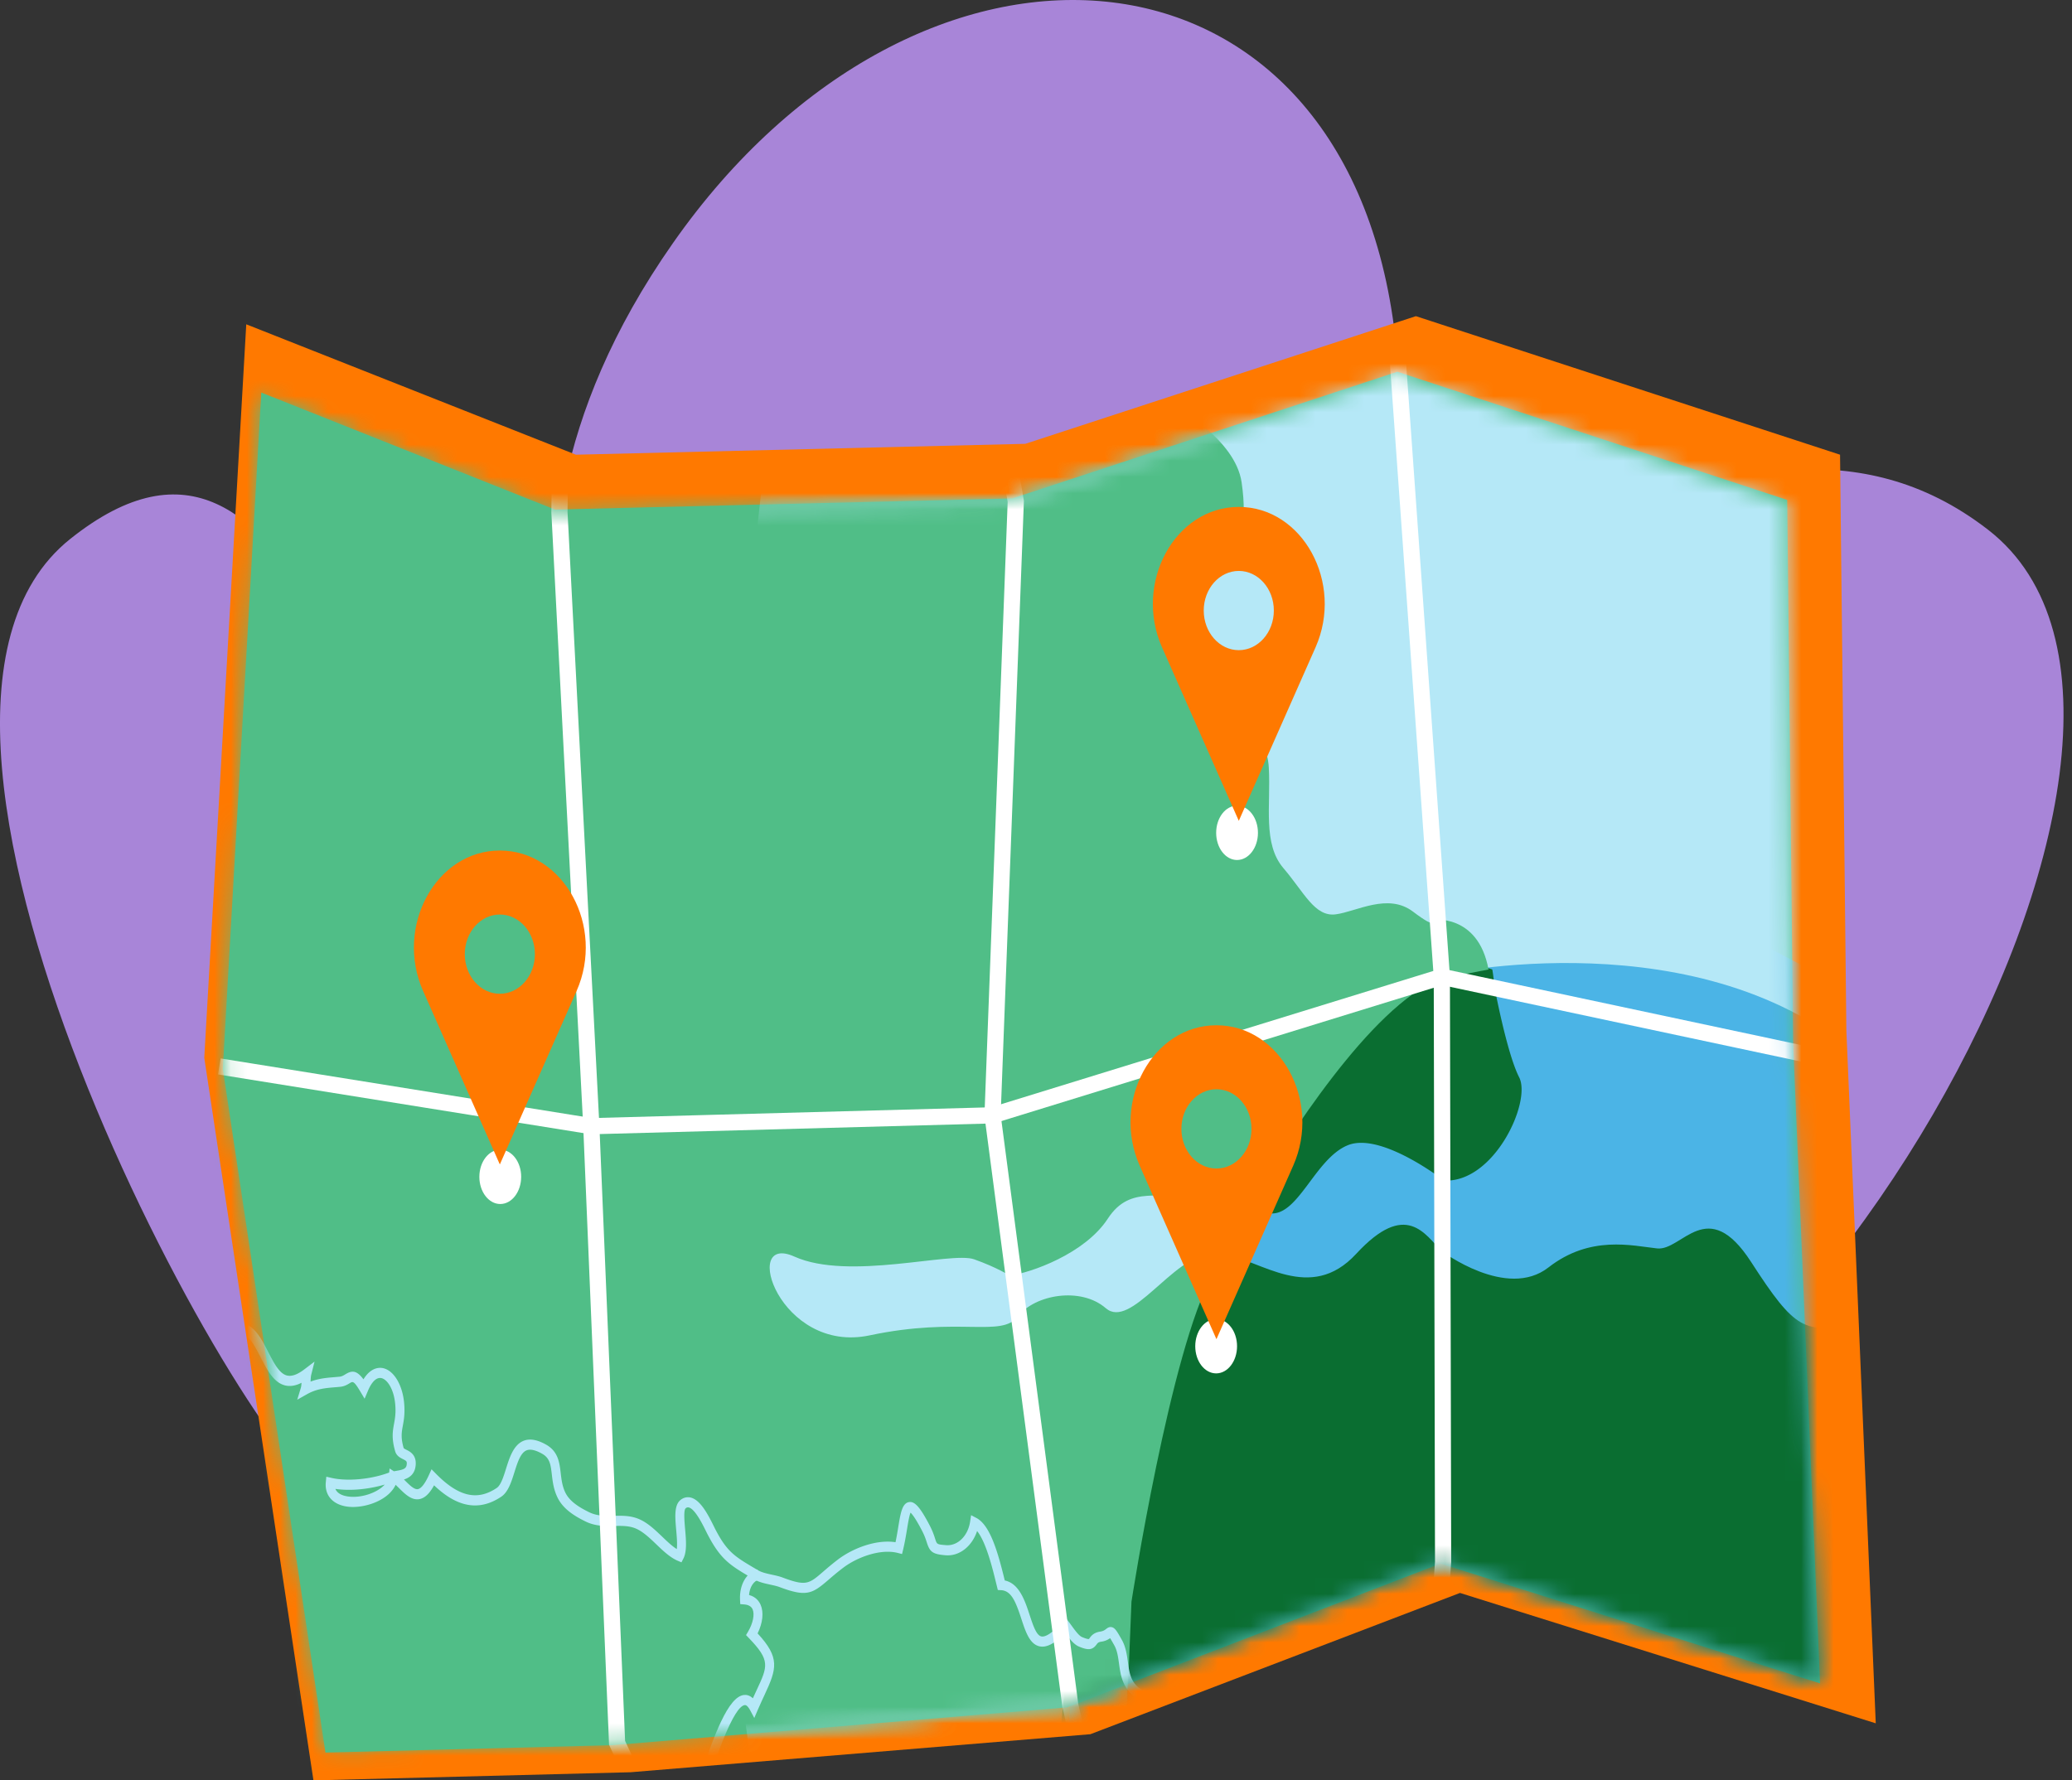 <svg xmlns="http://www.w3.org/2000/svg" xmlns:xlink="http://www.w3.org/1999/xlink" width="128" height="110" viewBox="0 0 128 110">
    <rect x="0" y="0" width="128" height="110" fill="#333333" stroke="none"/>
    <defs>
        <path id="a" d="M48.983 7.933l-.232.074-.238.006-27.627.672-.325.006-.315-.12L2.45 1.494.081 43.097l6.326 42.072 17.712-.457 27.999-2.323 22.5-8.647.531-.2.537.167 22.861 7.203-1.653-39.185-.005-.053v-.054L96.523 8.1 72.489.213z"/>
        <path id="c" d="M48.983 7.933l-.232.074-.238.006-27.627.672-.325.006-.315-.12L2.45 1.494.081 43.097l6.326 42.072 17.712-.457 27.999-2.323 22.5-8.647.531-.2.537.167 22.861 7.203-1.653-39.185-.005-.053v-.054L96.523 8.1 72.489.213"/>
        <path id="e" d="M48.983 7.933l-.232.074-.238.006-27.627.672-.325.006-.315-.12L2.45 1.494.081 43.097l6.326 42.072 17.712-.457 27.999-2.323 22.5-8.647.531-.2.537.167 22.861 7.203-1.653-39.185-.005-.053v-.054L96.523 8.1 72.489.213z"/>
        <path id="g" d="M48.983 7.933l-.232.074-.238.006-27.627.672-.325.006-.315-.12L2.45 1.494.081 43.097l6.326 42.072 17.712-.457 27.999-2.323 22.5-8.647.531-.2.537.167 22.861 7.203-1.653-39.185-.005-.053v-.054L96.523 8.1 72.489.213z"/>
        <path id="i" d="M48.983 7.933l-.232.074-.238.006-27.627.672-.325.006-.315-.12L2.45 1.494.081 43.097l6.326 42.072 17.712-.457 27.999-2.323 22.5-8.647.531-.2.537.167 22.861 7.203-1.653-39.185-.005-.053v-.054L96.523 8.1 72.489.213z"/>
        <path id="k" d="M48.983 7.933l-.232.074-.238.006-27.627.672-.325.006-.315-.12L2.45 1.494.081 43.097l6.326 42.072 17.712-.457 27.999-2.323 22.5-8.647.531-.2.537.167 22.861 7.203-1.653-39.185-.005-.053v-.054L96.523 8.1 72.489.213z"/>
        <path id="m" d="M48.983 7.933l-.232.074-.238.006-27.627.672-.325.006-.315-.12L2.45 1.494.081 43.097l6.326 42.072 17.712-.457 27.999-2.323 22.5-8.647.531-.2.537.167 22.861 7.203-1.653-39.185-.005-.053v-.054L96.523 8.1 72.489.213z"/>
        <path id="o" d="M48.983 7.933l-.232.074-.238.006-27.627.672-.325.006-.315-.12L2.45 1.494.081 43.097l6.326 42.072 17.712-.457 27.999-2.323 22.5-8.647.531-.2.537.167 22.861 7.203-1.653-39.185-.005-.053v-.054L96.523 8.1 72.489.213"/>
        <path id="q" d="M48.983 7.933l-.232.074-.238.006-27.627.672-.325.006-.315-.12L2.45 1.494.081 43.097l6.326 42.072 17.712-.457 27.999-2.323 22.5-8.647.531-.2.537.167 22.861 7.203-1.653-39.185-.005-.053v-.054L96.523 8.1 72.489.213"/>
        <path id="s" d="M48.983 7.933l-.232.074-.238.006-27.627.672-.325.006-.315-.12L2.45 1.494.081 43.097l6.326 42.072 17.712-.457 27.999-2.323 22.5-8.647.531-.2.537.167 22.861 7.203-1.653-39.185-.005-.053v-.054L96.523 8.1 72.489.213"/>
        <path id="u" d="M48.983 7.933l-.232.074-.238.006-27.627.672-.325.006-.315-.12L2.45 1.494.081 43.097l6.326 42.072 17.712-.457 27.999-2.323 22.5-8.647.531-.2.537.167 22.861 7.203-1.653-39.185-.005-.053v-.054L96.523 8.1 72.489.213"/>
        <path id="w" d="M48.983 7.933l-.232.074-.238.006-27.627.672-.325.006-.315-.12L2.45 1.494.081 43.097l6.326 42.072 17.712-.457 27.999-2.323 22.5-8.647.531-.2.537.167 22.861 7.203-1.653-39.185-.005-.053v-.054L96.523 8.1 72.489.213"/>
        <path id="y" d="M48.983 7.933l-.232.074-.238.006-27.627.672-.325.006-.315-.12L2.45 1.494.081 43.097l6.326 42.072 17.712-.457 27.999-2.323 22.5-8.647.531-.2.537.167 22.861 7.203-1.653-39.185-.005-.053v-.054L96.523 8.1 72.489.213"/>
        <path id="A" d="M48.983 7.933l-.232.074-.238.006-27.627.672-.325.006-.315-.12L2.45 1.494.081 43.097l6.326 42.072 17.712-.457 27.999-2.323 22.5-8.647.531-.2.537.167 22.861 7.203-1.653-39.185-.005-.053v-.054L96.523 8.1 72.489.213"/>
        <path id="C" d="M48.983 7.933l-.232.074-.238.006-27.627.672-.325.006-.315-.12L2.45 1.494.081 43.097l6.326 42.072 17.712-.457 27.999-2.323 22.5-8.647.531-.2.537.167 22.861 7.203-1.653-39.185-.005-.053v-.054L96.523 8.1 72.489.213"/>
        <path id="E" d="M48.983 7.933l-.232.074-.238.006-27.627.672-.325.006-.315-.12L2.45 1.494.081 43.097l6.326 42.072 17.712-.457 27.999-2.323 22.5-8.647.531-.2.537.167 22.861 7.203-1.653-39.185-.005-.053v-.054L96.523 8.1 72.489.213"/>
        <path id="G" d="M48.983 7.933l-.232.074-.238.006-27.627.672-.325.006-.315-.12L2.45 1.494.081 43.097l6.326 42.072 17.712-.457 27.999-2.323 22.5-8.647.531-.2.537.167 22.861 7.203-1.653-39.185-.005-.053v-.054L96.523 8.1 72.489.213"/>
    </defs>
    <g fill="none" fill-rule="evenodd">
        <path fill="#A885D8" fill-rule="nonzero" d="M20.507 92.397c-3.99 0-30.82-47.401-16.17-59.097 14.65-11.695 17.309 17.706 26.924 17.706 9.615 0-4.88-14.279 10.308-35.982C56.757-6.68 82.835-4.8 86.119 20.22c3.283 25.019 20.538 0 36.696 12.51 16.158 12.509-13.013 62.877-36.696 62.877s-61.623-3.21-65.612-3.21z"/>
        <path fill="#FF7900" d="M115.877 106.475L90.192 98.42l-22.831 8.728-28.409 2.35-19.588.503-6.745-44.646 2.594-45.318 20.366 8.057 27.76-.672 24.129-7.888 26.203 8.56.39 35.583z"/>
        <path fill="#50BE87" d="M62.77 30.72l-.233.075-.239.006-27.683.675-.326.007-.316-.122-17.831-7.106-2.376 41.778 6.34 42.25 17.748-.459 28.056-2.333 22.546-8.683.533-.202.538.168 22.908 7.234-1.656-39.35-.006-.054v-.054l-.367-33.661-24.082-7.92z"/>
        <g transform="translate(13.766 22.968)">
            <mask id="b" fill="#fff">
                <use xlink:href="#a"/>
            </mask>
            <path fill="#4BB4E6" d="M56.013 88.585l19.035-7.733 26.981 3.693-.645-41.958-3.143-5.548s-17.23-9.123-17.884-9.123c-.655 0-14.831 8.63-14.831 8.63L53.748 63.174l-1.526 20.958 3.79 4.453z" mask="url(#b)"/>
        </g>
        <g transform="translate(13.766 22.968)">
            <mask id="d" fill="#fff">
                <use xlink:href="#c"/>
            </mask>
            <path fill="#B5E8F7" d="M101.384 42.586l-1.42-40.111-27.24-7.72L57.748 1.3S33.736 3.65 33.736 3.146 28.185 54.67 28.185 54.67l4.777 33.566 21.43 1.008 1.62-.659s-3.354-33.793 19.11-51.3c0 0 16.318-3.698 26.262 5.301" mask="url(#d)"/>
        </g>
        <g transform="translate(13.766 22.968)">
            <mask id="f" fill="#fff">
                <use xlink:href="#e"/>
            </mask>
            <path fill="#0A6E31" d="M63.463 51.584c.343.175.711.324 1.128.4 1.807.337 2.84-3.356 4.905-4.194 2.066-.84 5.939 2.181 5.939 2.181 3.098.168 5.422-4.868 4.647-6.377-.774-1.511-1.549-5.707-1.549-5.707a7.708 7.708 0 0 0-.111-.957l-3.3-1.124-7.197 2.96-5.016 7.396-.218 3.205.772 2.217z" mask="url(#f)"/>
        </g>
        <g transform="translate(13.766 22.968)">
            <mask id="h" fill="#fff">
                <use xlink:href="#g"/>
            </mask>
            <path fill="#0A6E31" d="M55.738 91.484l45.258-7.78-.128-25.006c-3.099.84-3.744.504-6.455-3.692-2.712-4.196-4.26-.671-5.81-.84-1.55-.167-4.131-.838-6.713 1.176s-6.584-1.007-6.584-1.007c-1.033-1.007-2.195-3.189-5.293.167-2.847 3.085-5.911.36-8.193.027l-7.635 5.687-2.836 27.614 4.39 3.654z" mask="url(#h)"/>
        </g>
        <g transform="translate(13.766 22.968)">
            <mask id="j" fill="#fff">
                <use xlink:href="#i"/>
            </mask>
            <path fill="#50BE87" d="M63.229 51.584c-1.144-.584-2-1.458-3.391-.942-1.808.671-3.744-.503-5.164 1.679-1.42 2.182-4.777 3.357-6.068 3.524 0 0-.775-.503-2.194-1.007-1.42-.503-7.746 1.343-11.103-.168-3.356-1.51-.903 6.042 4.648 4.868 5.551-1.175 8.133.167 9.166-1.175 1.033-1.343 3.873-1.847 5.422-.504 1.55 1.342 4.131-3.189 6.455-3.356.188-.014.384-.003.586.026l-.438 1.249c-2.617 4.684-5.016 20.217-5.016 20.217l-.628 15.49-8.447 1.45L3.94 95.118l-8.392-54.21s1.55-46.824 2.065-46.824c.517 0 61.193 8.056 61.193 8.056s3.744 2.014 4.131 4.7c.387 2.684-.129 3.692-1.032 4.867-.904 1.174-2.066 3.02-1.679 5.202.388 2.182.388 4.364 1.42 4.867 1.033.504 2.84.336 2.97 2.686.129 2.35-.388 4.699.904 6.21 1.29 1.51 1.936 3.02 3.227 2.853 1.29-.168 3.227-1.343 4.776-.168 1.55 1.174 1.162.503 1.162.503s2.861-.429 3.504 3.071l-3.082.602c-4.206 1.761-9.301 9.677-11.87 14.058l-.007-.006z" mask="url(#j)"/>
        </g>
        <g transform="translate(13.766 22.968)">
            <mask id="l" fill="#fff">
                <use xlink:href="#k"/>
            </mask>
            <path fill="#B5E8F7" d="M6.954 69.024c.128.314.492.433.816.473.775.099 1.767-.224 2.23-.74-.895.262-2.043.414-3.046.267zm53.773 16.161c-.155-.356-.94-1.882-1.32-2.26-.395-.395-.938-.474-1.513-.559-.674-.098-1.37-.2-1.906-.812-.459-.525-.547-1.17-.626-1.738-.057-.414-.11-.806-.293-1.13-.074-.131-.182-.324-.257-.44a1.192 1.192 0 0 1-.549.218c-.182.028-.222.084-.29.176-.248.34-.516.37-1.098.12-.315-.134-.601-.517-.835-.84-.658.674-1.175.936-1.61.826-.595-.15-.842-.903-1.103-1.7-.343-1.046-.615-1.733-1.251-1.765l-.2-.01-.106-.429c-.21-.864-.617-2.534-1.175-3.214-.315.945-1.092 1.57-1.954 1.496-.813-.066-.969-.22-1.154-.795-.061-.19-.137-.424-.308-.749-.4-.765-.606-1.01-.695-1.089-.079.181-.158.66-.217 1.021-.063.38-.134.812-.238 1.246l-.07.29-.258-.066c-1.07-.275-2.516.257-3.39.923-.368.28-.648.521-.895.734-.994.859-1.354 1.078-3.007.456-.174-.066-.378-.11-.594-.157-.346-.075-.706-.153-1.01-.334l-.186-.109c-1.29-.762-1.88-1.11-2.706-2.726l-.084-.169c-.197-.396-.656-1.328-1.041-1.429-.07-.018-.128-.003-.195.05-.139.109-.074.844-.036 1.282.06.68.122 1.382-.108 1.83l-.117.228-.219-.092c-.48-.202-.912-.616-1.33-1.016-.436-.417-.887-.85-1.37-1.019-.393-.137-.805-.129-1.241-.12-.572.01-1.163.022-1.78-.284-.647-.32-1.356-.744-1.71-1.46-.25-.505-.307-1-.358-1.436-.071-.61-.119-1.013-.604-1.285-.418-.236-.748-.303-.98-.197-.356.163-.545.763-.727 1.343-.189.6-.384 1.22-.809 1.508-1.718 1.158-3.158.244-4.155-.7-.277.507-.563.78-.885.848-.49.105-.902-.301-1.264-.66a9.99 9.99 0 0 0-.226-.22c-.457.995-1.969 1.476-2.966 1.35-.908-.116-1.424-.693-1.347-1.507l.032-.344.3.07c.984.231 2.451.098 3.582-.326l.026-.252.265.172.14-.023c.493-.08.648-.152.658-.454.004-.134-.024-.165-.242-.275-.167-.084-.395-.198-.477-.486-.232-.805-.152-1.241-.068-1.702.06-.328.122-.668.07-1.22-.087-.946-.508-1.529-.86-1.597-.393-.075-.684.455-.82.78l-.21.495-.27-.454c-.395-.663-.46-.621-.652-.504-.134.082-.316.194-.568.22-.115.012-.23.022-.347.031-.58.048-1.128.094-1.72.428l-.604.341.22-.722c.026-.088.038-.204.045-.325-.371.19-.711.241-1.029.16-.703-.184-1.109-.975-1.502-1.74-.296-.576-.602-1.171-.998-1.41l.26-.552c.535.322.882.995 1.217 1.648.349.68.678 1.321 1.147 1.443.294.074.647-.048 1.081-.38l.628-.477-.207.823c-.022.09-.029.228-.036.372l-.001.04c.51-.194.99-.234 1.459-.273.112-.01.225-.019.337-.03.138-.015.242-.079.353-.147.398-.245.692-.263 1.117.31.454-.737.97-.738 1.194-.694.67.13 1.212 1.013 1.318 2.148.06.65-.014 1.055-.08 1.413-.075.41-.134.734.052 1.38.016.029.116.079.176.11.205.102.587.294.57.867-.019.616-.381.856-.729.965.026.025.052.05.077.077.294.29.572.566.796.516.138-.03.367-.203.667-.864l.165-.361.267.271c1.396 1.422 2.557 1.694 3.761.883.254-.171.414-.683.57-1.179.213-.678.454-1.446 1.042-1.714.39-.178.86-.107 1.435.216.748.422.828 1.104.905 1.763.047.4.095.813.292 1.213.275.555.886.914 1.448 1.193.507.251 1.014.24 1.55.23.46-.009.936-.019 1.414.15.59.206 1.086.68 1.564 1.138.309.296.604.579.902.767.04-.316 0-.767-.036-1.176-.07-.792-.136-1.541.27-1.86a.713.713 0 0 1 .636-.145c.576.15 1.024.974 1.4 1.735l.079.16c.746 1.458 1.22 1.737 2.483 2.484l.186.11c.233.138.551.207.859.274.224.048.455.098.664.177 1.45.546 1.63.39 2.497-.359.24-.208.54-.466.92-.756.88-.669 2.326-1.257 3.555-1.068.067-.319.12-.635.166-.92.147-.889.244-1.476.654-1.557.355-.073.692.299 1.28 1.42.196.375.286.651.35.854.11.339.11.339.675.385.713.055 1.348-.565 1.482-1.45l.061-.403.329.173c.86.452 1.336 2.153 1.75 3.856l.002.006c.898.184 1.252 1.266 1.54 2.145.2.606.404 1.232.706 1.308.19.052.572-.068 1.32-.895l.21-.233.192.25c.05.065.104.14.163.221.177.245.444.616.635.697.34.146.426.126.435.123l.04-.056c.092-.127.246-.339.644-.399.202-.03.293-.1.373-.162.077-.06.194-.149.353-.114.206.048.327.263.62.782.245.435.31.911.374 1.37.071.52.139 1.013.472 1.395.401.46.975.543 1.583.631.632.093 1.286.189 1.808.71.494.492 1.32 2.153 1.451 2.455l-.497.275z" mask="url(#l)"/>
        </g>
        <g transform="translate(13.766 22.968)">
            <mask id="n" fill="#fff">
                <use xlink:href="#m"/>
            </mask>
            <path fill="#B5E8F7" d="M29.565 89.218c-.23-.039-.437-.072-.65-.287l-.168-.17.113-.222c.11-.212.307-.801.537-1.484.954-2.84 1.823-5.198 2.8-5.299.152-.017.346.018.547.204l.233-.505c.691-1.48.856-1.832-.482-3.217l-.174-.182.131-.222c.3-.51.41-1.06.275-1.37-.08-.18-.254-.282-.519-.302l-.244-.019-.014-.276c-.045-.922.399-1.69 1.08-1.866l.123.61c-.36.093-.604.47-.646.969.413.107.616.38.716.606.203.464.13 1.124-.187 1.766 1.391 1.504 1.186 2.178.431 3.796-.125.27-.266.57-.414.913l-.222.518-.263-.493c-.08-.147-.204-.317-.321-.306-.711.072-1.806 3.332-2.333 4.897-.184.549-.332.988-.449 1.288.04.01.088.018.148.027l-.008.315-.04.31z" mask="url(#n)"/>
        </g>
        <g transform="translate(13.766 22.968)">
            <mask id="p" fill="#fff">
                <use xlink:href="#o"/>
            </mask>
            <path fill="#FFF" d="M18.43 49.743c0-.926-.578-1.678-1.291-1.678s-1.292.752-1.292 1.678c0 .927.579 1.679 1.292 1.679.713 0 1.29-.752 1.29-1.679" mask="url(#p)"/>
        </g>
        <g transform="translate(13.766 22.968)">
            <mask id="r" fill="#fff">
                <use xlink:href="#q"/>
            </mask>
            <path fill="#FFF" d="M63.945 28.489c0-.927-.578-1.679-1.291-1.679s-1.29.752-1.29 1.679c0 .926.577 1.678 1.29 1.678.713 0 1.291-.752 1.291-1.678" mask="url(#r)"/>
        </g>
        <g transform="translate(13.766 22.968)">
            <mask id="t" fill="#fff">
                <use xlink:href="#s"/>
            </mask>
            <path fill="#FFF" d="M62.654 60.209c0-.927-.578-1.678-1.29-1.678-.714 0-1.292.75-1.292 1.678 0 .927.578 1.678 1.291 1.678s1.291-.751 1.291-1.678" mask="url(#t)"/>
        </g>
        <g transform="translate(13.766 22.968)">
            <mask id="v" fill="#fff">
                <use xlink:href="#u"/>
            </mask>
            <path stroke="#FFF" d="M-.217 42.922l22.98 3.692 24.787-.671 27.756-8.56 22.85 4.868" mask="url(#v)"/>
        </g>
        <g transform="translate(13.766 22.968)">
            <mask id="x" fill="#fff">
                <use xlink:href="#w"/>
            </mask>
            <path stroke="#FFF" d="M72.595-.546l2.71 37.93.078 36.157-.077 1.101" mask="url(#x)"/>
        </g>
        <g transform="translate(13.766 22.968)">
            <mask id="z" fill="#fff">
                <use xlink:href="#y"/>
            </mask>
            <path stroke="#FFF" d="M48.583 5.664l.402 2.342-1.435 37.937 4.802 36.446.49 2.156" mask="url(#z)"/>
        </g>
        <g transform="translate(13.766 22.968)">
            <mask id="B" fill="#fff">
                <use xlink:href="#A"/>
            </mask>
            <path stroke="#FFF" d="M25.99 88.237l-1.636-3.525-1.591-38.098-1.968-37.923.031-2.524" mask="url(#B)"/>
        </g>
        <g transform="translate(13.766 22.968)">
            <mask id="D" fill="#fff">
                <use xlink:href="#C"/>
            </mask>
            <path fill="#FF7900" d="M17.112 38.432c-1.196 0-2.165-1.096-2.165-2.448 0-1.352.97-2.448 2.165-2.448 1.196 0 2.166 1.096 2.166 2.448 0 1.352-.97 2.448-2.166 2.448m0-8.85c-3.941 0-6.505 4.688-4.742 8.674l4.742 10.722 4.743-10.722c1.762-3.986-.801-8.674-4.743-8.674" mask="url(#D)"/>
        </g>
        <g transform="translate(13.766 22.968)">
            <mask id="F" fill="#fff">
                <use xlink:href="#E"/>
            </mask>
            <path fill="#FF7900" d="M61.381 49.229c-1.196 0-2.165-1.097-2.165-2.449 0-1.352.97-2.448 2.165-2.448 1.196 0 2.166 1.096 2.166 2.448 0 1.352-.97 2.449-2.166 2.449m0-8.851c-3.941 0-6.505 4.689-4.742 8.674l4.742 10.722 4.743-10.722c1.762-3.985-.801-8.674-4.743-8.674" mask="url(#F)"/>
        </g>
        <g transform="translate(13.766 22.968)">
            <mask id="H" fill="#fff">
                <use xlink:href="#G"/>
            </mask>
            <path fill="#FF7900" d="M62.762 17.203c-1.196 0-2.166-1.096-2.166-2.448 0-1.353.97-2.448 2.166-2.448s2.165 1.095 2.165 2.448c0 1.352-.97 2.448-2.165 2.448m0-8.851c-3.942 0-6.505 4.69-4.743 8.674l4.743 10.722 4.742-10.722c1.763-3.985-.8-8.674-4.742-8.674" mask="url(#H)"/>
        </g>
    </g>
</svg>
